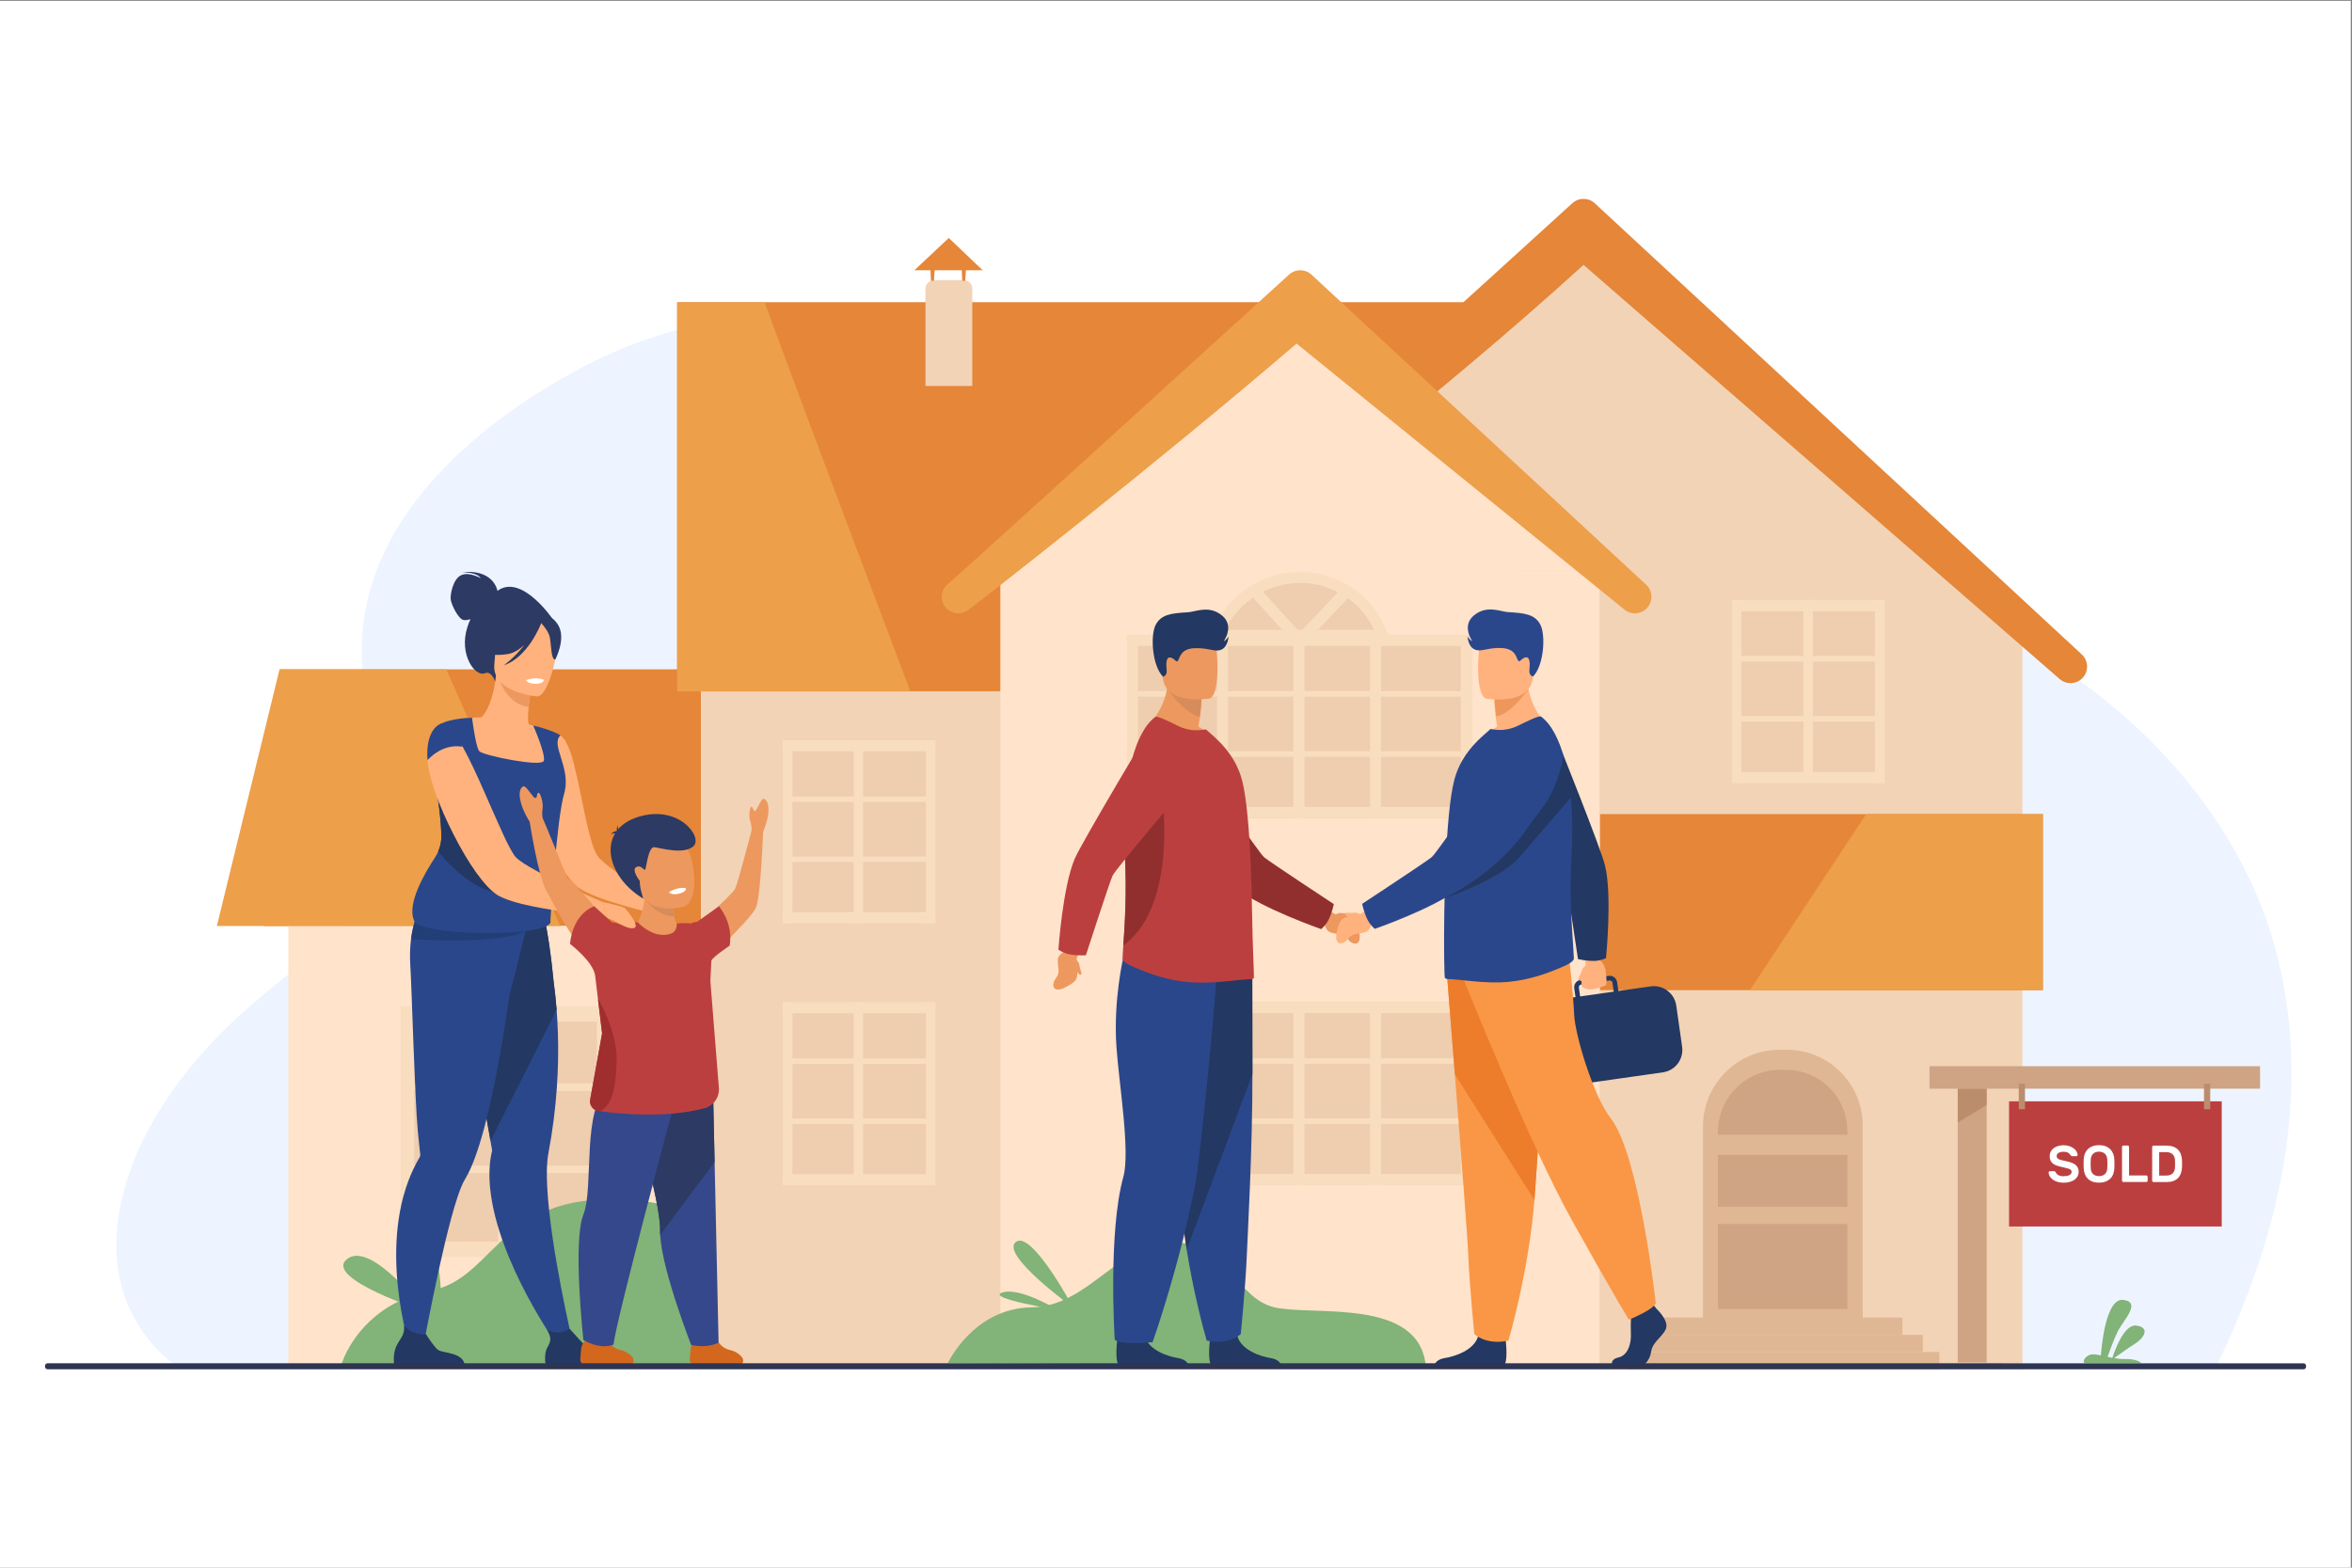 <?xml version="1.0" encoding="UTF-8" standalone="no"?>
<svg
   xmlns:dc="http://purl.org/dc/elements/1.1/"
   xmlns:cc="http://creativecommons.org/ns#"
   xmlns:rdf="http://www.w3.org/1999/02/22-rdf-syntax-ns#"
   xmlns:svg="http://www.w3.org/2000/svg"
   xmlns="http://www.w3.org/2000/svg"
   viewBox="0 0 4000 2666.667"
   height="2666.667"
   width="4000"
   xml:space="preserve"
   id="svg2"
   version="1.1"><rect x="0" y="0" width="4000" height="2666.667" fill="#808080" stroke="none"/><defs
     id="defs6" /><g
     transform="matrix(1.333,0,0,-1.333,0,2666.667)"
     id="g10"><g
       transform="scale(0.1)"
       id="g12"><g
         transform="scale(1.84)"
         id="g14"><path
           id="path16"
           style="fill:#ffffff;fill-opacity:1;fill-rule:nonzero;stroke:none"
           d="M 16300,0 H 0 V 10866.7 H 16300 V 0" /></g><g
         transform="scale(1.81)"
         id="g18"><path
           id="path20"
           style="fill:#edf4ff;fill-opacity:1;fill-rule:nonzero;stroke:none"
           d="m 1241.66,1420.7 c 0.74,-0.49 14381.44,1.71 14381.44,1.71 443.1,907.95 676.9,1913.84 427,2897.48 -299.6,1179.73 -1305.8,1972.31 -1974.3,2275.43 -547.9,249.37 -1055.8,281.85 -1505.1,240.52 -347.4,-31.96 -659.7,-108.1 -928.4,-162.38 -189.6,-38.47 -367.5,-67.75 -515.9,-58.08 -246.5,16.11 -439.7,192.57 -613.5,376.37 C 9897.01,7642.52 9191.8,8767.51 6673.56,8902.14 5925.2,8941.88 5059.92,8875.9 4367.98,8587.9 4073.76,8465.53 2965.23,7917.99 2639.99,6991.75 2537.26,6699.41 2512.62,6369.38 2616.19,6003.07 2982.76,4706.85 2424.64,4545.49 1726.29,3927.78 794.213,3103.36 494.086,1990.96 1241.66,1420.7" /></g><path
         id="path22"
         style="fill:#e58638;fill-opacity:1;fill-rule:nonzero;stroke:none"
         d="M 8943.67,11464 V 8188.5 H 3366.73 l 200,3275.5 h 5376.94" /><g
         transform="scale(1.583)"
         id="g24"><path
           id="path26"
           style="fill:#f2d3b6;fill-opacity:1;fill-rule:nonzero;stroke:none"
           d="m 12261,1599.72 h 4039 V 7653.4 H 12261 V 1599.72" /></g><g
         transform="scale(1.018)"
         id="g28"><path
           id="path30"
           style="fill:#f2d3b6;fill-opacity:1;fill-rule:nonzero;stroke:none"
           d="M 16300,2511.04 H 8786.23 V 12508.5 H 16300 V 2511.04" /></g><g
         transform="scale(1.201)"
         id="g32"><path
           id="path34"
           style="fill:#e58638;fill-opacity:1;fill-rule:nonzero;stroke:none"
           d="M 16300,13446 V 9312.28 H 7194.44 V 13446 H 16300" /></g><g
         transform="scale(1.592)"
         id="g36"><path
           id="path38"
           style="fill:#f2d3b6;fill-opacity:1;fill-rule:nonzero;stroke:none"
           d="M 9079.82,7425.61 12689.9,10838.9 16300,7425.61 H 9079.82" /></g><g
         transform="scale(1.635)"
         id="g40"><path
           id="path42"
           style="fill:#e58638;fill-opacity:1;fill-rule:nonzero;stroke:none"
           d="m 16156.8,6903.98 c -31.4,0 -62.8,11.35 -87.7,34.38 L 12356.7,10168.2 C 11174.3,9091.59 9800.82,8054.66 9759.54,8027.17 c -59.21,-39.52 -139.39,-23.63 -178.96,35.9 -38.22,57.25 -24.58,133.84 29.73,174.69 85.07,70.37 1634.29,1478.4 2659.49,2412.04 49.7,45.1 125.7,44.6 174.7,-0.8 l 3800.1,-3521.14 c 52.3,-48.51 55.4,-130.22 7,-182.52 -25.5,-27.49 -60.1,-41.36 -94.8,-41.36" /></g><g
         transform="scale(1.252)"
         id="g44"><path
           id="path46"
           style="fill:#ffe3ca;fill-opacity:1;fill-rule:nonzero;stroke:none"
           d="m 16300,2040.7 h -6106.4 v 8124.9 H 16300 V 2040.7" /></g><g
         transform="scale(1.252)"
         id="g48"><path
           id="path50"
           style="fill:#ffe3ca;fill-opacity:1;fill-rule:nonzero;stroke:none"
           d="m 10193.6,10165.6 3053.2,2886.7 3053.2,-2886.7 -5265.8,-20.1 -840.6,20.1" /></g><g
         transform="scale(1.086)"
         id="g52"><path
           id="path54"
           style="fill:#efcdaf;fill-opacity:1;fill-rule:nonzero;stroke:none"
           d="M 16300,10622.2 V 8808.44 h -2069.2 v 1778.76 c 0,307.2 131,583.4 341.1,775.3 33.6,31.1 70,59.6 107.5,85.5 36.3,27.3 75.2,50.6 115.5,71.3 145.1,76.5 311.1,119.3 487.4,119.3 176.2,0 340.9,-44.1 484.9,-124.4 40.1,-19.5 79,-44.1 115.3,-72.6 33.7,-23.4 66.1,-50.6 97.3,-79.1 197.1,-185.4 320.2,-448.6 320.2,-740.3" /></g><g
         transform="scale(1.088)"
         id="g56"><path
           id="path58"
           style="fill:#f9ddbf;fill-opacity:1;fill-rule:nonzero;stroke:none"
           d="m 14366.6,11000.9 h 1746 c -50.6,107.8 -122.4,207.1 -210.9,290.7 -28.1,25.8 -58,51 -89.5,72.8 -36.2,28.3 -71,50.1 -106.5,67.3 -141,78.7 -293.3,117.8 -455.6,117.8 -159.9,0 -317.6,-38.6 -456.2,-111.6 -41.6,-21.5 -76.2,-42.8 -106.3,-65.7 -38.5,-26.4 -72.2,-53.2 -102.5,-81.2 -90.5,-82.6 -164.8,-181.6 -218.5,-290.1 z m 1933.4,-129.4 h -2125.2 l 32.9,87.5 c 60.6,161.7 160.8,309.4 290,427.4 34.5,31.9 73,62.5 114.3,90.8 33.7,25.5 74.3,50.8 122.1,75.4 156.6,82.5 335.2,126.2 516,126.2 184.8,0 358.2,-44.6 515.4,-132.4 40.5,-19.5 83,-46.3 123.5,-77.9 29.7,-20.5 63.7,-48 100.8,-82.3 127.2,-120.1 223.9,-268.2 280,-428.6 l 30.2,-86.1" /></g><g
         transform="scale(1.152)"
         id="g60"><path
           id="path62"
           style="fill:#efcdaf;fill-opacity:1;fill-rule:nonzero;stroke:none"
           d="M 16300,8305.75 H 12487.2 V 10332.9 H 16300 V 8305.75" /></g><g
         transform="scale(1.021)"
         id="g64"><path
           id="path66"
           style="fill:#f9ddbf;fill-opacity:1;fill-rule:nonzero;stroke:none"
           d="M 16162.2,9366.07 V 11652.1 H 16300 V 9366.07 h -137.8" /></g><g
         transform="scale(1.146)"
         id="g68"><path
           id="path70"
           style="fill:#f9ddbf;fill-opacity:1;fill-rule:nonzero;stroke:none"
           d="M 12596.7,9760.31 H 16300 v -61.43 h -3703.3 v 61.43" /></g><g
         transform="scale(1.146)"
         id="g72"><path
           id="path74"
           style="fill:#f9ddbf;fill-opacity:1;fill-rule:nonzero;stroke:none"
           d="M 12596.7,9090.83 H 16300 v -61.44 h -3703.3 v 61.44" /></g><path
         id="path76"
         style="fill:#f9ddbf;fill-opacity:1;fill-rule:nonzero;stroke:none"
         d="m 15527.6,9564.2 v 2334.3 h 140.7 V 9564.2 h -140.7" /><g
         transform="scale(1.081)"
         id="g78"><path
           id="path80"
           style="fill:#f9ddbf;fill-opacity:1;fill-rule:nonzero;stroke:none"
           d="M 16169.8,8846.99 V 11006.3 H 16300 V 8846.99 h -130.2" /></g><g
         transform="scale(1.152)"
         id="g82"><path
           id="path84"
           style="fill:#f9ddbf;fill-opacity:1;fill-rule:nonzero;stroke:none"
           d="M 16177.8,8305.75 V 10332.9 H 16300 V 8305.75 h -122.2" /></g><path
         id="path86"
         style="fill:#f9ddbf;fill-opacity:1;fill-rule:nonzero;stroke:none"
         d="m 14379.2,9564.2 v 2334.3 H 14520 V 9564.2 h -140.8" /><g
         transform="scale(1.152)"
         id="g88"><path
           id="path90"
           style="fill:#f9ddbf;fill-opacity:1;fill-rule:nonzero;stroke:none"
           d="M 12487.3,8427.81 H 16300 v -122.28 h -3812.7 v 122.28" /></g><g
         transform="scale(1.152)"
         id="g92"><path
           id="path94"
           style="fill:#f9ddbf;fill-opacity:1;fill-rule:nonzero;stroke:none"
           d="M 12487.3,10332.8 H 16300 v -122.3 h -3812.7 v 122.3" /></g><g
         transform="scale(1.058)"
         id="g96"><path
           id="path98"
           style="fill:#f9ddbf;fill-opacity:1;fill-rule:nonzero;stroke:none"
           d="m 16300,11742.3 -626.7,-663.9 -608,670.6 c 37.3,27.9 77.2,51.9 118.5,73.2 l 490.9,-541.6 507,536.2 c 41.2,-19.9 81.1,-45.2 118.3,-74.5" /></g><g
         transform="scale(1.152)"
         id="g100"><path
           id="path102"
           style="fill:#efcdaf;fill-opacity:1;fill-rule:nonzero;stroke:none"
           d="M 16300,4238.85 H 12487.2 V 6266.01 H 16300 V 4238.85" /></g><g
         transform="scale(1.021)"
         id="g104"><path
           id="path106"
           style="fill:#f9ddbf;fill-opacity:1;fill-rule:nonzero;stroke:none"
           d="M 16162.2,4779.99 V 7066.03 H 16300 V 4779.99 h -137.8" /></g><g
         transform="scale(1.146)"
         id="g108"><path
           id="path110"
           style="fill:#f9ddbf;fill-opacity:1;fill-rule:nonzero;stroke:none"
           d="M 12596.7,5672.48 H 16300 v -61.37 h -3703.3 v 61.37" /></g><g
         transform="scale(1.146)"
         id="g112"><path
           id="path114"
           style="fill:#f9ddbf;fill-opacity:1;fill-rule:nonzero;stroke:none"
           d="M 12596.7,5003.06 H 16300 v -61.46 h -3703.3 v 61.46" /></g><path
         id="path116"
         style="fill:#f9ddbf;fill-opacity:1;fill-rule:nonzero;stroke:none"
         d="m 15527.6,4881.1 v 2334.4 h 140.7 V 4881.1 h -140.7" /><g
         transform="scale(1.081)"
         id="g118"><path
           id="path120"
           style="fill:#f9ddbf;fill-opacity:1;fill-rule:nonzero;stroke:none"
           d="M 16169.8,4515.07 V 6674.42 H 16300 V 4515.07 h -130.2" /></g><g
         transform="scale(1.152)"
         id="g122"><path
           id="path124"
           style="fill:#f9ddbf;fill-opacity:1;fill-rule:nonzero;stroke:none"
           d="M 16177.8,4238.85 V 6266.09 H 16300 V 4238.85 h -122.2" /></g><path
         id="path126"
         style="fill:#f9ddbf;fill-opacity:1;fill-rule:nonzero;stroke:none"
         d="M 14379.2,4881.1 V 7215.5 H 14520 V 4881.1 h -140.8" /><g
         transform="scale(1.152)"
         id="g128"><path
           id="path130"
           style="fill:#f9ddbf;fill-opacity:1;fill-rule:nonzero;stroke:none"
           d="M 12487.3,4360.97 H 16300 v -122.19 h -3812.7 v 122.19" /></g><g
         transform="scale(1.152)"
         id="g132"><path
           id="path134"
           style="fill:#f9ddbf;fill-opacity:1;fill-rule:nonzero;stroke:none"
           d="M 12487.3,6265.99 H 16300 v -122.27 h -3812.7 v 122.27" /></g><path
         id="path136"
         style="fill:#efcdaf;fill-opacity:1;fill-rule:nonzero;stroke:none"
         d="M 11934.3,4881.1 H 9988.43 V 7215.4 H 11934.3 V 4881.1" /><path
         id="path138"
         style="fill:#f9ddbf;fill-opacity:1;fill-rule:nonzero;stroke:none"
         d="m 11813.5,4881.1 v 2334.4 h 120.9 V 4881.1 h -120.9" /><path
         id="path140"
         style="fill:#f9ddbf;fill-opacity:1;fill-rule:nonzero;stroke:none"
         d="m 10011.4,6498.5 h 1880.2 v -70.3 h -1880.2 v 70.3" /><path
         id="path142"
         style="fill:#f9ddbf;fill-opacity:1;fill-rule:nonzero;stroke:none"
         d="m 10011.4,5731.6 h 1880.2 v -70.4 h -1880.2 v 70.4" /><path
         id="path144"
         style="fill:#f9ddbf;fill-opacity:1;fill-rule:nonzero;stroke:none"
         d="M 10891.1,4881.1 V 7215.5 H 11012 V 4881.1 h -120.9" /><path
         id="path146"
         style="fill:#f9ddbf;fill-opacity:1;fill-rule:nonzero;stroke:none"
         d="m 9988.43,4881.1 v 2334.4 h 120.87 V 4881.1 h -120.87" /><path
         id="path148"
         style="fill:#f9ddbf;fill-opacity:1;fill-rule:nonzero;stroke:none"
         d="M 9988.54,5021.8 H 11934.4 V 4881.1 H 9988.54 v 140.7" /><path
         id="path150"
         style="fill:#f9ddbf;fill-opacity:1;fill-rule:nonzero;stroke:none"
         d="M 9988.54,7215.5 H 11934.4 V 7074.7 H 9988.54 v 140.8" /><path
         id="path152"
         style="fill:#efcdaf;fill-opacity:1;fill-rule:nonzero;stroke:none"
         d="M 11934.3,8224 H 9988.43 v 2334.3 H 11934.3 V 8224" /><path
         id="path154"
         style="fill:#f9ddbf;fill-opacity:1;fill-rule:nonzero;stroke:none"
         d="m 11813.5,8224 v 2334.3 h 120.9 V 8224 h -120.9" /><path
         id="path156"
         style="fill:#f9ddbf;fill-opacity:1;fill-rule:nonzero;stroke:none"
         d="m 10011.4,9841.4 h 1880.2 V 9771 h -1880.2 v 70.4" /><path
         id="path158"
         style="fill:#f9ddbf;fill-opacity:1;fill-rule:nonzero;stroke:none"
         d="m 10011.4,9074.4 h 1880.2 V 9004 h -1880.2 v 70.4" /><path
         id="path160"
         style="fill:#f9ddbf;fill-opacity:1;fill-rule:nonzero;stroke:none"
         d="m 10891.1,8224 v 2334.3 H 11012 V 8224 h -120.9" /><path
         id="path162"
         style="fill:#f9ddbf;fill-opacity:1;fill-rule:nonzero;stroke:none"
         d="m 9988.43,8224 v 2334.3 h 120.87 V 8224 h -120.87" /><path
         id="path164"
         style="fill:#f9ddbf;fill-opacity:1;fill-rule:nonzero;stroke:none"
         d="M 9988.54,8364.7 H 11934.4 V 8223.9 H 9988.54 v 140.8" /><path
         id="path166"
         style="fill:#f9ddbf;fill-opacity:1;fill-rule:nonzero;stroke:none"
         d="m 9988.54,10558.3 h 1945.86 v -140.7 H 9988.54 v 140.7" /><g
         transform="scale(1.475)"
         id="g168"><path
           id="path170"
           style="fill:#efcdaf;fill-opacity:1;fill-rule:nonzero;stroke:none"
           d="M 16300,6788.15 H 14981.1 V 8370.4 H 16300 V 6788.15" /></g><g
         transform="scale(1.475)"
         id="g172"><path
           id="path174"
           style="fill:#f9ddbf;fill-opacity:1;fill-rule:nonzero;stroke:none"
           d="M 16218,6788.12 V 8370.4 h 82 V 6788.12 h -82" /></g><g
         transform="scale(1.473)"
         id="g176"><path
           id="path178"
           style="fill:#f9ddbf;fill-opacity:1;fill-rule:nonzero;stroke:none"
           d="M 15023.2,7898.47 H 16300 v -47.79 h -1276.8 v 47.79" /></g><g
         transform="scale(1.473)"
         id="g180"><path
           id="path182"
           style="fill:#f9ddbf;fill-opacity:1;fill-rule:nonzero;stroke:none"
           d="M 15023.2,7377.66 H 16300 v -47.79 h -1276.8 v 47.79" /></g><g
         transform="scale(1.419)"
         id="g184"><path
           id="path186"
           style="fill:#f9ddbf;fill-opacity:1;fill-rule:nonzero;stroke:none"
           d="m 16214.8,7058.89 v 1645.38 h 85.2 V 7058.89 h -85.2" /></g><g
         transform="scale(1.363)"
         id="g188"><path
           id="path190"
           style="fill:#f9ddbf;fill-opacity:1;fill-rule:nonzero;stroke:none"
           d="m 16211.3,7345.6 v 1712.21 h 88.7 V 7345.6 h -88.7" /></g><g
         transform="scale(1.475)"
         id="g192"><path
           id="path194"
           style="fill:#f9ddbf;fill-opacity:1;fill-rule:nonzero;stroke:none"
           d="M 14981.1,6883.49 H 16300 v -95.41 h -1318.9 v 95.41" /></g><g
         transform="scale(1.475)"
         id="g196"><path
           id="path198"
           style="fill:#f9ddbf;fill-opacity:1;fill-rule:nonzero;stroke:none"
           d="M 14981.1,8370.4 H 16300 v -95.42 h -1318.9 v 95.42" /></g><g
         transform="scale(1.294)"
         id="g200"><path
           id="path202"
           style="fill:#ed9f4a;fill-opacity:1;fill-rule:nonzero;stroke:none"
           d="m 9448.36,9411.46 c -52.7,0 -104.47,25.49 -135.92,72.76 -48.21,72.33 -30.98,169.1 37.63,220.71 107.64,88.91 2064.73,1867.77 3360.03,3047.37 62.7,57 158.7,56.4 220.7,-1 L 16230,9694.31 c 66.1,-61.29 70,-164.52 8.8,-230.59 -61.4,-66.28 -164.5,-70 -230.6,-8.82 l -3224.5,2616.7 c -1399.5,-1202.5 -3192.93,-2598 -3245.09,-2632.74 -27.74,-18.58 -59.19,-27.4 -90.25,-27.4" /></g><path
         id="path204"
         style="fill:#ffe3ca;fill-opacity:1;fill-rule:nonzero;stroke:none"
         d="M 3678.76,2594.1 H 8943.2 V 8188 H 3678.76 V 2594.1" /><g
         transform="scale(1.599)"
         id="g206"><path
           id="path208"
           style="fill:#e58638;fill-opacity:1;fill-rule:nonzero;stroke:none"
           d="M 16300,6014.02 V 4609.2 H 12766.8 V 6014.02 H 16300" /></g><g
         transform="scale(1.458)"
         id="g210"><path
           id="path212"
           style="fill:#e0b794;fill-opacity:1;fill-rule:nonzero;stroke:none"
           d="m 16300,2163.56 h -1398 v 1698.08 c 0,370.75 300.5,671.27 671.2,671.27 h 63.3 c 366.5,0 663.5,-297.09 663.5,-663.53 V 2163.56" /></g><g
         transform="scale(1.446)"
         id="g214"><path
           id="path216"
           style="fill:#cea484;fill-opacity:1;fill-rule:nonzero;stroke:none"
           d="m 16300,3851.39 v -31.12 h -1142 v 25.31 c 0,302.78 245.4,548.09 548.1,548.09 h 51.6 c 299.9,0 542.3,-242.4 542.3,-542.28" /></g><g
         transform="scale(1.446)"
         id="g218"><path
           id="path220"
           style="fill:#cea484;fill-opacity:1;fill-rule:nonzero;stroke:none"
           d="m 16300,3184.42 h -1142 v 458.94 h 1142 v -458.94" /></g><g
         transform="scale(1.446)"
         id="g222"><path
           id="path224"
           style="fill:#cea484;fill-opacity:1;fill-rule:nonzero;stroke:none"
           d="m 16300,2282.73 h -1142 v 750.17 h 1142 v -750.17" /></g><g
         transform="scale(1.489)"
         id="g226"><path
           id="path228"
           style="fill:#e0b794;fill-opacity:1;fill-rule:nonzero;stroke:none"
           d="m 16300,1995.97 h -2050.2 v 147.69 H 16300 v -147.69" /></g><g
         transform="scale(1.505)"
         id="g230"><path
           id="path232"
           style="fill:#e0b794;fill-opacity:1;fill-rule:nonzero;stroke:none"
           d="m 16300,1828.82 h -2371.9 v 146.13 H 16300 v -146.13" /></g><g
         transform="scale(1.518)"
         id="g234"><path
           id="path236"
           style="fill:#e0b794;fill-opacity:1;fill-rule:nonzero;stroke:none"
           d="m 16300,1668.19 h -2631.1 v 144.95 H 16300 v -144.95" /></g><path
         id="path238"
         style="fill:#efcdaf;fill-opacity:1;fill-rule:nonzero;stroke:none"
         d="M 7779.25,3969.3 H 5119.04 V 7160.6 H 7779.25 V 3969.3" /><path
         id="path240"
         style="fill:#f9ddbf;fill-opacity:1;fill-rule:nonzero;stroke:none"
         d="M 7614.12,3969.3 V 7160.7 H 7779.4 V 3969.3 h -165.28" /><path
         id="path242"
         style="fill:#f9ddbf;fill-opacity:1;fill-rule:nonzero;stroke:none"
         d="m 5150.43,6180.5 h 2570.53 v -96.2 H 5150.43 v 96.2" /><path
         id="path244"
         style="fill:#f9ddbf;fill-opacity:1;fill-rule:nonzero;stroke:none"
         d="m 5150.43,5132 h 2570.53 v -96.2 H 5150.43 v 96.2" /><path
         id="path246"
         style="fill:#f9ddbf;fill-opacity:1;fill-rule:nonzero;stroke:none"
         d="m 6353.06,3969.3 v 3191.4 h 165.28 V 3969.3 h -165.28" /><path
         id="path248"
         style="fill:#f9ddbf;fill-opacity:1;fill-rule:nonzero;stroke:none"
         d="m 5119.04,3969.3 v 3191.4 h 165.29 V 3969.3 h -165.29" /><path
         id="path250"
         style="fill:#f9ddbf;fill-opacity:1;fill-rule:nonzero;stroke:none"
         d="M 5119.2,4161.7 H 7779.4 V 3969.2 H 5119.2 v 192.5" /><path
         id="path252"
         style="fill:#f9ddbf;fill-opacity:1;fill-rule:nonzero;stroke:none"
         d="M 5119.2,7160.7 H 7779.4 V 6968.2 H 5119.2 v 192.5" /><path
         id="path254"
         style="fill:#ed9f4a;fill-opacity:1;fill-rule:nonzero;stroke:none"
         d="M 7148.97,8188.5 H 2766.73 l 800,3275.5 H 5693.51 L 7148.97,8188.5" /><path
         id="path256"
         style="fill:#ed9f4a;fill-opacity:1;fill-rule:nonzero;stroke:none"
         d="M 11615.3,11181.1 H 8638.22 v 4963.2 h 1119.05 c 319.53,-884 1299.23,-3483.8 1858.03,-4963.2" /><g
         transform="scale(1.599)"
         id="g258"><path
           id="path260"
           style="fill:#ed9f4a;fill-opacity:1;fill-rule:nonzero;stroke:none"
           d="M 16300,6014.02 V 4609.2 h -2337.9 l 927.8,1404.82 H 16300" /></g><g
         transform="scale(1.008)"
         id="g262"><path
           id="path264"
           style="fill:#f2d3b6;fill-opacity:1;fill-rule:nonzero;stroke:none"
           d="m 12306.3,14960 h -592.8 v 1230 c 0,60.7 49.3,110 110,110 h 374.9 c 59.6,0 107.9,-48.3 107.9,-108 v -1232" /></g><g
         transform="scale(1.041)"
         id="g266"><path
           id="path268"
           style="fill:#e58638;fill-opacity:1;fill-rule:nonzero;stroke:none"
           d="m 11206.6,15904.2 h 836.8 l -415.2,395.8 -421.6,-395.8" /></g><g
         transform="scale(1.016)"
         id="g270"><path
           id="path272"
           style="fill:#e58638;fill-opacity:1;fill-rule:nonzero;stroke:none"
           d="m 11728.2,16163.1 h -38.1 l -5.8,136.9 h 52.2 l -8.3,-136.9" /></g><g
         transform="scale(1.016)"
         id="g274"><path
           id="path276"
           style="fill:#e58638;fill-opacity:1;fill-rule:nonzero;stroke:none"
           d="m 12121.1,16163.1 h -38.2 l -5.8,136.9 h 52.3 l -8.3,-136.9" /></g><g
         transform="scale(1.683)"
         id="g278"><path
           id="path280"
           style="fill:#82b378;fill-opacity:1;fill-rule:nonzero;stroke:none"
           d="M 16235.9,1550.27 H 15803 c -23.2,19.67 16,64.35 57,67.33 17.9,1.37 40.4,-2.38 66.1,-7.79 6,79.1 40,434.84 168.2,420.52 144.2,-15.98 0,-156.65 -40.8,-239.91 -30.1,-61.69 -62,-150.12 -76.5,-191.84 11.7,-2.55 23.8,-5.05 36.2,-7.31 19.1,58.66 90.2,256.02 180.6,244.55 106.2,-13.49 63.5,-92.65 -11.8,-139.6 -55.2,-34.53 -122.9,-83.61 -155.1,-107.33 27.2,-4.45 55.7,-7.49 84.7,-6.83 74.1,1.78 110.3,-20.09 124.3,-31.79" /></g><path
         id="path282"
         style="fill:#82b378;fill-opacity:1;fill-rule:nonzero;stroke:none"
         d="M 8943.99,4533.6 V 2591.4 l -4588.94,-1.3 c 0,0 146.76,520.7 724.84,805.2 54.88,28.1 114.85,53.6 178.65,75.3 76.58,26.8 158.24,48.5 246.29,66.4 1.28,0 2.56,0 3.84,1.2 39.56,7.7 77.84,17.9 114.85,30.7 816.71,274.4 853.72,1544.1 3197.96,995.3 42.11,-10.1 82.95,-20.4 122.51,-30.6" /><path
         id="path284"
         style="fill:#82b378;fill-opacity:1;fill-rule:nonzero;stroke:none"
         d="m 5423.01,3270.5 c 0,0 -687.84,913.7 -995.83,667.3 -307.98,-246.4 995.83,-667.3 995.83,-667.3" /><path
         id="path286"
         style="fill:#82b378;fill-opacity:1;fill-rule:nonzero;stroke:none"
         d="m 5628.33,3362.9 c 0,41.1 10.27,882.9 -277.18,821.3 -287.46,-61.6 277.18,-821.3 277.18,-821.3" /><path
         id="path288"
         style="fill:#2c3a64;fill-opacity:1;fill-rule:nonzero;stroke:none"
         d="m 6346.69,12465.1 c -4.38,24 -60.79,281.3 -458.76,237.4 0,0 198.11,5.1 244.17,-75.7 0,0 -147.94,86.6 -250.98,36.9 -103.05,-49.7 -139.01,-248.1 -130.61,-310.4 8.4,-62.3 97.5,-254.2 168.5,-261.3 26.9,-2.7 56.54,3.4 83.03,11.9 -14.12,-31.1 -27.43,-65.1 -39.42,-102.6 -110.94,-347.4 98.04,-640.7 226.72,-586.3 82.54,34.9 128.07,-107.9 128.07,-107.9 l 735.57,795.7 c 0,0 -398.09,589.1 -706.29,362.3" /><path
         id="path290"
         style="fill:#2b478b;fill-opacity:1;fill-rule:nonzero;stroke:none"
         d="m 7304.98,2880.8 -178.91,-66.6 c 0,0 -777.06,1077.7 -872.73,2025.9 -17.09,169.3 -11.39,333.3 25.56,484.8 0,0 -7.6,43.4 -20.89,120.1 -6.13,35.7 -13.73,78.8 -22.34,128.2 -25.27,144.7 -60.04,342.8 -99.77,568.3 -91.42,519 -209.88,1182.4 -301.9,1670.1 l 48.2,15.5 521.58,168.2 107.8,342.4 388.37,102.2 c 0,0 86.76,-169.7 164.32,-971.4 14.31,-105.2 27.31,-221.2 37.1,-346.9 30.24,-383.9 32.42,-860 -36.95,-1404.4 -17.82,-139.3 -40.31,-283.2 -68.21,-431 -20.45,-108.4 -23.52,-256.1 -14.91,-425.6 39.15,-775.2 323.68,-1979.8 323.68,-1979.8" /><path
         id="path292"
         style="fill:#233862;fill-opacity:1;fill-rule:nonzero;stroke:none"
         d="M 7101.37,7121.6 6258.01,5445 c -6.13,35.7 -13.73,78.8 -22.34,128.2 -25.27,144.7 -60.04,342.8 -99.77,568.3 -91.42,519 -209.88,1182.4 -301.9,1670.1 l 48.2,15.5 521.58,168.2 107.8,342.4 388.37,102.2 c 0,0 86.76,-169.7 164.32,-971.4 14.31,-105.2 27.31,-221.2 37.1,-346.9" /><path
         id="path294"
         style="fill:#2b478b;fill-opacity:1;fill-rule:nonzero;stroke:none"
         d="m 6730.38,8224.7 c 0,0 -0.32,-1.3 -0.92,-3.9 -2.7,-11.1 -10.91,-45 -22.74,-93.6 -56.05,-230.7 -193.02,-790.8 -201.31,-790.4 -75.17,-525.2 -188.28,-1205.8 -328.71,-1728.9 -74.32,-276.7 -156.17,-509.3 -244.4,-651.7 -30.24,-48.9 -63.26,-130.7 -97.67,-234.7 C 5631.7,4108 5382.01,2719.3 5382.01,2719.3 l -113.87,-45.9 c 0,0 -438.81,1247.9 -58.58,2261.1 38.77,103.2 85.99,203.9 143.04,300.7 6.53,11.2 10.98,23.5 9.45,36.3 0,0.1 0,0.2 -0.08,0.4 -4.99,42.2 -17.28,147.9 -31.25,296.4 -38.78,409.8 -75.86,1794.6 -96.14,2120.4 -7.67,123.3 -3.14,233.4 9.45,330.9 24.34,190.2 79.16,332.5 132.67,432.1 67.58,125.6 133.15,183.2 133.15,183.2 0,0 873.93,-329.6 1201.02,-242.7 l 19.51,-167.5" /><path
         id="path296"
         style="fill:#223e77;fill-opacity:1;fill-rule:nonzero;stroke:none"
         d="m 6729.38,8142 c -6.99,-5.1 -14.51,-10 -22.66,-14.8 -301.36,-176.1 -1358.65,-114.2 -1462.69,-107.6 24.34,190.2 79.16,332.5 132.67,432.1 452.25,-40.1 1201.8,-121.5 1352.76,-230.9 34.31,-24.9 37.77,-51.3 -0.08,-78.8" /><path
         id="path298"
         style="fill:#ffb27d;fill-opacity:1;fill-rule:nonzero;stroke:none"
         d="m 8416.12,8499.2 -53.06,-156.9 c 0,0 -10.65,1.9 -29.07,6.6 -57.9,14.6 -199.03,48.3 -357.13,94.7 -238.18,67.6 -518.3,162.2 -620.16,253.4 -155.34,138.1 -382.96,516.2 -510.66,876.2 -3.9,9 -6.46,17.7 -9.01,26.4 -66.05,190.8 -103.02,374.9 -83.62,513.1 11.14,84.7 33.43,154.9 62.04,214.4 37.54,78.6 86.62,137.1 134.14,179.4 6.78,7.1 13.54,14.1 22.74,19.3 77.64,64.5 132.24,108.2 132.24,108.2 34.38,7.6 79.93,-37.7 108.94,-82.8 0,0 47.13,-89.7 67.2,-153.9 1.09,-1.5 2.19,-3.1 1.95,-4.4 4.49,-13.2 8.77,-27.7 14.12,-43.8 2.18,-3.2 2.8,-7.4 3.64,-10.3 9.14,-33.3 18.02,-67.9 26.68,-103.9 99.53,-386.6 176.58,-959.1 292.76,-1146.4 50.13,-80.6 312.1,-268.2 521.69,-410.5 150.93,-101.5 274.57,-178.8 274.57,-178.8" /><path
         id="path300"
         style="fill:#ffb27d;fill-opacity:1;fill-rule:nonzero;stroke:none"
         d="m 7014.32,10256.7 c -94.77,-61.9 -212.84,-111.8 -360.12,-141.4 -552.07,-111.3 -749.21,358.2 -819.18,678.7 76,40.7 146.65,48.1 187.45,51.8 39.76,3.6 81.55,5.5 116.13,6.3 62.91,45.4 160.14,235.9 188.88,535.1 l 25.6,-7.6 428.96,-130.5 c 0,0 -23.69,-136.9 -37.04,-266.5 -10.38,-101.4 -14.29,-198.5 4.29,-222.8 33.53,-8.3 53.63,-13.7 53.63,-13.7 0,0 0.02,-0.1 0.21,-0.4 5.54,-9.6 125.14,-219.4 211.19,-489" /><path
         id="path302"
         style="fill:#2b478b;fill-opacity:1;fill-rule:nonzero;stroke:none"
         d="m 7206.51,9911.8 c -2.58,-11.8 -5.63,-23.3 -9.06,-35.1 -96.89,-324 -175.3,-1619.3 -175.3,-1619.3 69.96,-220.7 -1705.43,-202.2 -1739.78,3 -92.82,209.4 134.38,600.4 265.69,799.1 16.44,24.9 30.64,51.2 42.34,78.4 29.62,68.4 43.92,142.8 40.98,217.9 -11.55,296.3 -62.96,568 -84.5,734.7 0,0 0,0 0.01,0 27.34,27.2 53.94,52.4 78.65,76.4 37.74,36.9 70.85,71.1 94.08,104.3 25.6,36.1 39.82,71.4 36.65,108.4 -2.44,28 -7.44,56.4 -14.46,84.4 -3.25,13.3 -6.94,26.5 -10.92,39.6 -42.17,138.1 -119.73,257.6 -119.73,257.6 140.54,82.1 411.31,84.6 411.31,84.6 0,0 1.84,-14.7 5.19,-38.9 13.21,-97.1 50.24,-346 88.15,-388.7 47.4,-53 796.03,-206.9 822.06,-121.8 25.63,83.7 -128.97,436 -134.74,449.3 -0.19,0.3 -0.21,0.4 -0.21,0.4 251.79,-58.9 348.32,-125 348.32,-125 -130.02,-114 123.55,-398.8 55.27,-709.3" /><path
         id="path304"
         style="fill:#ed985f;fill-opacity:1;fill-rule:nonzero;stroke:none"
         d="m 6782.06,11249 c 0,0 -23.75,-136.8 -37.04,-266.5 -244.21,31.4 -351.3,267.8 -391.95,396.9 l 428.99,-130.4" /><path
         id="path306"
         style="fill:#ffb27d;fill-opacity:1;fill-rule:nonzero;stroke:none"
         d="m 6851.55,11117.9 c 0,0 -580.41,48.5 -544.67,409.5 35.74,360.9 -15.11,610.3 356.98,594.6 372.08,-15.6 430.34,-160.5 447.72,-283.9 17.37,-123.4 -108.14,-723.5 -260.03,-720.2" /><path
         id="path308"
         style="fill:#2c3a64;fill-opacity:1;fill-rule:nonzero;stroke:none"
         d="m 7114.44,12040.5 c -78.7,117.6 -148.77,100.5 -189.96,71.7 -299.29,205.8 -657.81,10.5 -657.81,10.5 -64.7,-255.1 -137.64,-426.5 -137.64,-426.5 0,0 99.08,-75.8 348.83,-37.5 76.29,11.6 147.98,57.8 210.85,116.3 -115.07,-155.3 -261.11,-260.9 -261.11,-260.9 304.3,105.3 461.58,498.2 477.5,539.8 32.19,-35.3 95.01,-111.3 109.49,-181.1 19.69,-94.8 13.74,-285.3 69.53,-284.4 0,0 148.35,275.9 30.32,452.1" /><path
         id="path310"
         style="fill:#233862;fill-opacity:1;fill-rule:nonzero;stroke:none"
         d="m 6493.37,8612.1 c -342.95,-46.1 -684.52,267.4 -902.97,525.8 29.62,68.4 43.92,142.8 40.98,217.9 -11.55,296.3 -62.96,568 -84.5,734.7 0,0 0,0 0.01,0 27.34,27.2 53.94,52.4 78.65,76.4 37.74,36.9 70.85,71.1 94.08,104.3 349.21,-433.3 1238.74,-1596.7 773.75,-1659.1" /><path
         id="path312"
         style="fill:#ffb27d;fill-opacity:1;fill-rule:nonzero;stroke:none"
         d="m 7689.92,8494.6 60.67,-205.9 c 0,0 -153.11,34.8 -249.09,44.2 -28.8,2.9 -45.3,5.5 -45.3,5.5 -76.86,8.3 -169,20.6 -269.28,33.7 l -1.38,-0.1 c -172.15,25.8 -365.17,58 -529.03,98.1 -115.32,29.4 -216.07,62.8 -285.78,98.9 -7.14,3.4 -12.82,7 -20.04,11.9 -167.77,100.9 -384.53,421.8 -561.58,770.6 -24.57,48.2 -47.84,96.5 -70.87,143.4 -83.16,174.9 -152.57,348.3 -198.25,499.2 -28.27,89.9 -48.99,172.4 -57.67,241 -3.46,24.1 -6.76,47 -7.3,68.7 -0.99,12.4 -1.76,24.6 -2.3,36.5 67.8,59.3 224.21,170.2 437.51,158.7 4.44,-7.6 8.83,-15.3 13.28,-23.2 91.98,-167.3 192.41,-385.5 287.39,-602.9 52.52,-119 103.58,-238.3 153.87,-348.1 28.96,-66.8 57.52,-129.5 84.24,-187 51.67,-109.7 97.35,-198.1 136.13,-253.2 24.88,-35.9 91.45,-83.1 178.91,-135.3 151.94,-91.5 371.92,-198.8 562.88,-285.4 79.32,-36.7 154.18,-69.6 216.38,-96.8 100.35,-44.3 166.61,-72.5 166.61,-72.5" /><path
         id="path314"
         style="fill:#2b478b;fill-opacity:1;fill-rule:nonzero;stroke:none"
         d="m 5903.06,10475.2 c -265.89,49.1 -448.58,-171 -448.58,-171 -30.65,390.8 159.11,461.1 159.11,461.1 75.4,39.2 177.78,-88.4 289.47,-290.1" /><path
         id="path316"
         style="fill:#233862;fill-opacity:1;fill-rule:nonzero;stroke:none"
         d="m 5930.15,2580.4 h -901.06 c 0,0 -21.59,137.3 25.47,241.5 45.09,100 115.73,145.4 98.82,266.4 57.25,-58.9 150.57,-125 280.84,-107.4 15.96,-25.9 103.03,-164.4 156.34,-202.7 58.89,-42.3 321.46,-27.2 339.59,-197.8" /><path
         id="path318"
         style="fill:#233862;fill-opacity:1;fill-rule:nonzero;stroke:none"
         d="m 7864.86,2580.4 h -901.07 c 0,0 -33.69,143.7 25.47,241.5 52.37,86.6 32.3,135.9 -6.48,207.4 40.82,-16.7 93.62,-31.9 151.76,-28.5 44.9,2.5 92.37,22.9 134,47.1 38.78,-44.2 204.84,-232.4 256.73,-269.7 58.89,-42.3 321.45,-27.2 339.59,-197.8" /><path
         id="path320"
         style="fill:#ffffff;fill-opacity:1;fill-rule:nonzero;stroke:none"
         d="m 6713.12,11326.7 c 0,0 8.12,-47.8 125.72,-47.9 0,0 98.74,-0.1 98.99,51.8 0,0 -93.06,42.8 -224.71,-3.9" /><path
         id="path322"
         style="fill:#ed985f;fill-opacity:1;fill-rule:nonzero;stroke:none"
         d="m 9747.29,9810.6 c -38.09,14.7 -84.97,-146.5 -114.28,-152.3 -29.29,-5.9 -17.58,43.9 -43.78,51.7 -26.2,7.8 -38.26,-130.9 -17.75,-184.3 20.52,-53.4 17.62,-116.8 17.62,-116.8 0,0 -174.33,-673.4 -211.85,-748.7 -37.52,-75.3 -652.02,-623.5 -652.02,-623.5 l 135.15,-436.6 c 0,0 723.83,668.8 785.52,826.1 61.7,157.3 89.63,964.8 89.63,964.8 0,0 54.12,116.4 65.85,233.6 11.72,117.2 -15.99,171.4 -54.09,186" /><path
         id="path324"
         style="fill:#ed985f;fill-opacity:1;fill-rule:nonzero;stroke:none"
         d="m 7868.4,8085.2 c 0,0 -425.97,551.5 -633.28,722.7 0,0 -283.55,699.2 -306.6,745.2 -1.07,2.2 -2.52,4 -4.12,5.6 -3.08,16.1 -12.72,74.6 -2.1,128.5 12.45,63.1 -27.62,214.5 -55.16,200.8 -27.53,-13.7 -4.95,-66.7 -38.55,-65.8 -33.6,0.9 -116.59,170.4 -155.99,146.9 -39.39,-23.6 -59.68,-89 -24.12,-216.7 29.61,-106.2 91.62,-206.1 111.58,-236.6 -1.15,-0.7 -1.79,-1 -1.79,-1 0,0 104.15,-679.7 213.98,-881.2 109.84,-201.5 450.43,-877.7 690.82,-902.8 240.4,-25 205.33,354.4 205.33,354.4" /><path
         id="path326"
         style="fill:#d3671e;fill-opacity:1;fill-rule:nonzero;stroke:none"
         d="m 9154.76,2895.8 c 0,0 48.13,-93.9 154.74,-117.1 67.17,-14.7 124.67,-49.6 160.45,-98.6 30.23,-41.4 0.98,-99.7 -50.3,-99.7 h -541.17 c -46.08,0 -82.05,39.8 -77.44,85.6 4.03,40.1 8.25,86.8 10.08,122.6 4,78.2 82.28,141.1 82.28,141.1 l 261.36,-33.9" /><path
         id="path328"
         style="fill:#35488b;fill-opacity:1;fill-rule:nonzero;stroke:none"
         d="m 9167.8,2872.2 c 0,0 -129.84,-76.7 -349.51,-30.4 0,0 -373.47,955 -395.59,1404.4 -1,18 -1.3,35.2 -1,51.6 7.53,422.7 -382.75,1523.4 -277.49,1748.9 105.28,225.5 955.86,-101.4 955.86,-101.4 l 16.9,-767 50.83,-2306.1" /><path
         id="path330"
         style="fill:#2c3a64;fill-opacity:1;fill-rule:nonzero;stroke:none"
         d="M 9116.97,5178.3 8422.7,4246.2 c -1,18 -1.3,35.2 -1,51.6 7.53,422.7 -382.75,1523.4 -277.49,1748.9 105.28,225.5 955.86,-101.4 955.86,-101.4 l 16.9,-767" /><path
         id="path332"
         style="fill:#d3671e;fill-opacity:1;fill-rule:nonzero;stroke:none"
         d="m 7757.55,2895.8 c 0,0 48.12,-93.9 154.74,-117.1 67.16,-14.7 124.67,-49.6 160.45,-98.6 30.23,-41.4 0.99,-99.7 -50.29,-99.7 h -541.18 c -46.08,0 -82.05,39.8 -77.44,85.6 4.04,40.1 8.25,86.8 10.08,122.6 4.01,78.2 82.29,141.1 82.29,141.1 l 261.35,-33.9" /><path
         id="path334"
         style="fill:#35488b;fill-opacity:1;fill-rule:nonzero;stroke:none"
         d="m 8602.56,5927.1 c 0,0 -751.72,-2805.3 -774.76,-3079.8 0,0 -146.62,-75.2 -384.65,57.6 0,0 -138.2,1257.4 0,1601 138.21,343.6 -27.44,1382.2 324.12,1616.4 351.56,234.3 835.29,-195.2 835.29,-195.2" /><path
         id="path336"
         style="fill:#ed985f;fill-opacity:1;fill-rule:nonzero;stroke:none"
         d="m 8692.31,8150.3 -461.55,-235.9 -92.49,320.2 c 0,0 58.81,110.8 85.4,292.3 11.12,76.4 16.64,165.2 9.55,263.6 l 376.06,-192.6 c 0,0 -8.96,-34.7 -14.98,-86 -6.39,-55.5 -9.26,-130.2 6.51,-201.3 13.59,-60.9 40.87,-119.1 91.5,-160.3" /><path
         id="path338"
         style="fill:#bc3f3f;fill-opacity:1;fill-rule:nonzero;stroke:none"
         d="m 9075.86,7743.7 c 2.56,38.3 233.67,194.5 233.67,194.5 48.62,291.8 -137.06,501.9 -137.06,501.9 l -278.32,-198 c -53.75,-3.2 -76.78,-22.8 -76.78,-22.8 -46.08,12.4 -183.48,1.5 -183.48,1.5 2.03,-66.3 -15.59,-128.4 -132.05,-143.6 -154.92,-20.2 -293.44,85.5 -363.57,157.4 0,0 -93.84,8.1 -211.58,-30.3 0,0 -57,29.2 -117.74,31 l -227.82,204.8 c 0,0 -266.9,-77.1 -309.01,-479.3 0,0 299.66,-228.1 321.29,-408.2 v 0 l 8.21,-68.3 29.03,-241.9 51.11,-424.3 -152.17,-845 c -1.3,-7.4 -2.03,-14.8 -2.03,-22.1 0,-56.5 38.63,-107.3 95.4,-120.9 0,0 13.07,-2.2 37.17,-5.5 161.32,-22.7 816.16,-100.8 1329.58,38.6 115.43,31.3 191.53,141.5 181.94,260.9 l -108.64,1363.2 v 0 c 0,0 10.3,218 12.85,256.4" /><path
         id="path340"
         style="fill:#a02e2e;fill-opacity:1;fill-rule:nonzero;stroke:none"
         d="m 7867.92,6462.6 c -10.17,-294.8 -39.07,-544.7 -207.79,-638 -24.1,3.3 -37.17,5.5 -37.17,5.5 -56.77,13.6 -95.4,64.4 -95.4,120.9 0,7.3 0.73,14.7 2.03,22.1 l 152.17,845 -51.11,424.3 c 2.47,7.4 3.78,11.3 3.78,11.3 0,0 246.4,-413.6 233.49,-791.1" /><path
         id="path342"
         style="fill:#d68c5b;fill-opacity:1;fill-rule:nonzero;stroke:none"
         d="m 8600.81,8310.6 c -213.84,5.7 -377.14,216.3 -377.14,216.3 l 370.63,-15 c -6.39,-55.5 -9.26,-130.2 6.51,-201.3" /><path
         id="path344"
         style="fill:#ed985f;fill-opacity:1;fill-rule:nonzero;stroke:none"
         d="m 8704.54,8429.8 c 0,0 -426.57,-112.6 -573.7,226.5 -158.79,366.1 15.41,632.8 160.27,650.8 288.85,35.9 456.63,-74.3 507.39,-190.7 50.76,-116.4 141.39,-626.6 -93.96,-686.6" /><path
         id="path346"
         style="fill:#ffffff;fill-opacity:1;fill-rule:nonzero;stroke:none"
         d="m 8535.44,8620.7 c 0,0 17.85,-44 130.37,-19.3 0,0 94.48,20.7 83.76,70.5 0,0 -98.04,21.3 -214.13,-51.2" /><path
         id="path348"
         style="fill:#2c3a64;fill-opacity:1;fill-rule:nonzero;stroke:none"
         d="m 8207,8537.7 c 0,0 -50.05,146.8 -44.06,225.2 0,0 -111.31,141.9 -46.45,177 64.86,35.1 99.85,-48.8 114.72,-32.4 14.86,16.5 38.05,295.4 116.82,286.6 78.77,-8.8 370.16,-99.1 497.91,11.1 127.75,110.1 -182.18,540.6 -707.39,374.3 -525.21,-166.2 -417.97,-750.2 68.45,-1041.8" /><path
         id="path350"
         style="fill:#2c3a64;fill-opacity:1;fill-rule:nonzero;stroke:none"
         d="m 7879.45,9350.5 c 0,0 -23.8,71 1.75,121.6 0,0 1.26,-69.8 28.67,-100.8 27.42,-31.1 -30.42,-20.8 -30.42,-20.8" /><path
         id="path352"
         style="fill:#2c3a64;fill-opacity:1;fill-rule:nonzero;stroke:none"
         d="m 7890.39,9400.1 c 0,0 -64.97,7.4 -95.65,-42.6 0,0 45.76,31 92.03,-1.9 l 3.62,44.5" /><path
         id="path354"
         style="fill:#ffb27d;fill-opacity:1;fill-rule:nonzero;stroke:none"
         d="m 7689.92,8494.6 c 0,0 264.48,-54.4 287.81,-82.8 23.34,-28.3 190,-225 113.34,-248.3 -76.67,-23.3 -207,66.7 -248.51,86.7 -41.49,20 -91.97,38.5 -91.97,38.5 l -60.67,205.9" /><g
         transform="scale(1.739)"
         id="g356"><path
           id="path358"
           style="fill:#bc3f3f;fill-opacity:1;fill-rule:nonzero;stroke:none"
           d="m 16300,2503.69 h -1560.4 v 918.65 H 16300 v -918.65" /></g><g
         transform="scale(1.769)"
         id="g360"><path
           id="path362"
           style="fill:#cea484;fill-opacity:1;fill-rule:nonzero;stroke:none"
           d="m 16300,3455.22 h -2383.9 v 162.34 H 16300 v -162.34" /></g><g
         transform="scale(1.555)"
         id="g364"><path
           id="path366"
           style="fill:#cea484;fill-opacity:1;fill-rule:nonzero;stroke:none"
           d="m 16300,1683.76 h -237.3 v 2247 h 237.3 v -2247" /></g><g
         transform="scale(1.555)"
         id="g368"><path
           id="path370"
           style="fill:#bc8d6d;fill-opacity:1;fill-rule:nonzero;stroke:none"
           d="m 16300,3796.11 -237.3,-142.37 v 277.02 h 237.3 v -134.65" /></g><g
         transform="scale(1.585)"
         id="g372"><path
           id="path374"
           style="fill:#bc8d6d;fill-opacity:1;fill-rule:nonzero;stroke:none"
           d="m 16300,3691.24 h -50.3 v 205.08 h 50.3 v -205.08" /></g><g
         transform="scale(1.73)"
         id="g376"><path
           id="path378"
           style="fill:#bc8d6d;fill-opacity:1;fill-rule:nonzero;stroke:none"
           d="m 16300,3381.67 h -46.1 v 187.88 h 46.1 v -187.88" /></g><g
         transform="scale(1.627)"
         id="g380"><path
           id="path382"
           style="fill:#ffffff;fill-opacity:1;fill-rule:nonzero;stroke:none"
           d="m 16180,3313.31 c 18.2,0 34.3,-2.46 48.2,-7.31 13.9,-4.92 25.4,-11.06 34.7,-18.37 9.2,-7.38 16.2,-15.49 21,-24.27 4.7,-8.85 7.4,-17.27 8,-25.14 0.2,-3.25 -0.8,-5.89 -3.1,-7.98 -2.3,-2.03 -5,-3.01 -8,-3.01 h -28.5 c -4.7,0 -8.2,0.86 -10.4,2.64 -2.4,1.78 -4.5,4.11 -6.4,7.12 -4.1,6.83 -10.2,12.73 -18.5,17.76 -8.3,5.04 -20.7,7.56 -37,7.56 -7.1,0 -13.8,-0.74 -20.2,-2.27 -6.4,-1.48 -11.9,-3.63 -16.7,-6.52 -4.8,-2.82 -8.5,-6.32 -11.2,-10.38 -2.8,-4.12 -4.1,-8.73 -4.1,-13.89 0,-6.26 1.3,-11.36 3.8,-15.3 2.6,-3.93 7,-7.37 13.1,-10.2 6.1,-2.88 14.2,-5.53 24.3,-7.98 10.1,-2.46 22.6,-5.29 37.5,-8.55 16.4,-3.56 30.5,-7.74 42.3,-12.47 11.8,-4.73 21.5,-10.44 29,-17.14 7.5,-6.7 13,-14.38 16.7,-23.04 3.7,-8.73 5.5,-18.68 5.5,-29.8 0,-12.23 -2.7,-23.6 -8.1,-34.1 -5.5,-10.45 -13.2,-19.48 -23.3,-26.92 -10.1,-7.49 -22.4,-13.39 -37.2,-17.75 -14.7,-4.37 -31.1,-6.52 -49.3,-6.52 -15.3,0 -29.8,1.79 -43.7,5.47 -13.9,3.69 -26.2,8.97 -36.9,15.92 -10.8,6.94 -19.4,15.3 -26,25.13 -6.5,9.77 -10.2,20.64 -11,32.62 -0.3,3.26 0.8,5.96 3.1,7.99 2.3,2.03 4.9,3.07 7.9,3.07 h 28.6 c 4.6,0 8.2,-0.86 10.6,-2.45 2.4,-1.66 4.5,-4.12 6.1,-7.38 1.9,-3.5 4.3,-7.06 7,-10.63 2.7,-3.5 6.4,-6.63 11,-9.34 4.6,-2.76 10.4,-4.98 17.4,-6.76 6.9,-1.78 15.5,-2.64 25.9,-2.64 8.2,0 16,0.62 23.6,1.84 7.7,1.23 14.3,3.26 20,6.09 5.7,2.89 10.4,6.39 13.9,10.63 3.6,4.24 5.3,9.46 5.3,15.73 0,5.96 -1.9,10.87 -5.7,14.68 -3.8,3.81 -9.6,7.07 -17.4,9.77 -7.7,2.77 -17.3,5.35 -28.7,7.81 -11.4,2.39 -24.7,5.53 -39.6,9.33 -13.6,3.32 -25.5,7.2 -35.7,11.68 -10.2,4.48 -18.7,9.95 -25.4,16.53 -6.6,6.51 -11.6,14.19 -14.8,23.04 -3.3,8.85 -4.9,19.42 -4.9,31.64 0,12.23 2.7,23.54 8.1,33.86 5.5,10.32 12.9,19.17 22.5,26.54 9.5,7.37 20.8,13.15 34.1,17.33 13.2,4.24 27.4,6.33 42.6,6.33" /></g><g
         transform="scale(1.655)"
         id="g384"><path
           id="path386"
           style="fill:#ffffff;fill-opacity:1;fill-rule:nonzero;stroke:none"
           d="m 16245,3147.09 c -1.1,19.27 -7.3,34.19 -18.7,44.76 -11.4,10.52 -26.4,15.83 -45.1,15.83 -18.8,0 -33.8,-5.31 -45.2,-15.83 -11.3,-10.57 -17.5,-25.49 -18.6,-44.76 -0.6,-10.16 -0.8,-21.45 -0.8,-33.9 0,-12.44 0.2,-23.74 0.8,-33.95 1.1,-19.27 7.3,-34.07 18.6,-44.53 11.4,-10.45 26.4,-15.65 45.2,-15.65 18.7,0 33.7,5.2 45.1,15.65 11.4,10.46 17.6,25.26 18.7,44.53 0.5,10.21 0.8,21.51 0.8,33.95 0,12.45 -0.3,23.74 -0.8,33.9 z m -181.8,1.99 c 0.8,14.98 3.7,29.12 8.6,42.35 5,13.23 12.3,24.71 21.9,34.5 9.6,9.78 21.7,17.52 36.1,23.26 14.4,5.8 31.5,8.64 51.4,8.64 19.5,0 36.5,-2.78 51,-8.4 14.4,-5.62 26.4,-13.41 36.1,-23.26 9.6,-9.91 17,-21.45 22,-34.56 5.1,-13.11 8.1,-27.25 8.9,-42.53 0.3,-5.08 0.4,-10.7 0.6,-16.86 0.1,-6.16 0.2,-12.5 0.2,-19.03 0,-6.58 -0.1,-12.93 -0.2,-19.09 -0.2,-6.16 -0.3,-11.78 -0.6,-16.86 -0.8,-14.98 -3.7,-29.12 -8.7,-42.35 -4.9,-13.23 -12.2,-24.71 -21.9,-34.49 -9.6,-9.79 -21.7,-17.46 -36.3,-23.08 -14.5,-5.62 -31.6,-8.4 -51.1,-8.4 -19.9,0 -37,2.78 -51.4,8.4 -14.4,5.62 -26.5,13.29 -36.1,23.08 -9.6,9.78 -16.9,21.26 -21.9,34.49 -4.9,13.23 -7.8,27.37 -8.6,42.35 -0.3,5.08 -0.5,10.7 -0.6,16.86 -0.2,6.16 -0.2,12.51 -0.2,19.09 0,6.53 0,12.87 0.2,19.03 0.1,6.16 0.3,11.78 0.6,16.86" /></g><g
         transform="scale(1.681)"
         id="g388"><path
           id="path390"
           style="fill:#ffffff;fill-opacity:1;fill-rule:nonzero;stroke:none"
           d="m 16289.3,2977.46 c 3,0 5.5,-1.01 7.5,-3.15 2.2,-2.08 3.2,-4.58 3.2,-7.5 v -28.08 c 0,-2.92 -1,-5.42 -3.2,-7.5 -2,-2.08 -4.5,-3.16 -7.5,-3.16 h -173.1 c -2.9,0 -5.4,1.08 -7.5,3.16 -2.1,2.08 -3.2,4.58 -3.2,7.5 v 255.39 c 0,2.85 1.1,5.35 3.2,7.49 2.1,2.09 4.6,3.16 7.5,3.16 h 32 c 2.9,0 5.4,-1.07 7.6,-3.16 2,-2.14 3.1,-4.64 3.1,-7.49 v -216.66 h 130.4" /></g><g
         transform="scale(1.708)"
         id="g392"><path
           id="path394"
           style="fill:#ffffff;fill-opacity:1;fill-rule:nonzero;stroke:none"
           d="m 16246.5,3046.08 c -0.5,8.26 -2.2,15.99 -4.9,23.13 -2.7,7.14 -6.8,13.35 -12,18.68 -5.4,5.27 -12,9.42 -20.1,12.41 -8,2.98 -17.6,4.51 -28.8,4.51 h -52.1 v -175.07 h 54.1 c 10.6,0 19.8,1.52 27.6,4.51 7.8,2.99 14.2,7.03 19.4,12.24 5.2,5.15 9.2,11.41 11.9,18.67 2.7,7.26 4.4,15.05 4.9,23.31 1,19.2 1,38.41 0,57.61 z m -63.8,107.32 c 19.2,0 35.8,-2.51 50,-7.61 14.1,-5.03 25.9,-12.24 35.3,-21.54 9.5,-9.37 16.8,-20.61 21.8,-33.85 5.1,-13.23 8.2,-28.04 9.1,-44.32 1.1,-19.2 1.1,-38.41 0,-57.61 -0.9,-16.34 -4,-31.09 -9.1,-44.33 -5,-13.23 -12.2,-24.47 -21.5,-33.84 -9.4,-9.31 -21,-16.51 -34.9,-21.6 -13.8,-5.04 -30.1,-7.56 -48.8,-7.56 h -98 c -2.8,0 -5.3,1.06 -7.4,3.11 -2,2.05 -3.1,4.51 -3.1,7.37 v 251.3 c 0,2.81 1.1,5.27 3.1,7.38 2.1,2.05 4.6,3.1 7.4,3.1 h 96.1" /></g><g
         transform="scale(1.116)"
         id="g396"><path
           id="path398"
           style="fill:#82b378;fill-opacity:1;fill-rule:nonzero;stroke:none"
           d="m 10836.8,2341.41 c 0,0 294.3,626.85 956.5,635.36 662.2,8.43 1027.6,781.04 1645,744.22 617.5,-36.82 691.1,-642.35 1132.6,-744.22 441.4,-101.95 1655.5,117.45 1729.1,-672.81 l -5463.2,37.45" /></g><path
         id="path400"
         style="fill:#82b378;fill-opacity:1;fill-rule:nonzero;stroke:none"
         d="m 13687.3,3322.7 c 0,9.4 -533.8,997.8 -728.9,832.1 -195,-165.7 728.9,-832.1 728.9,-832.1" /><path
         id="path402"
         style="fill:#82b378;fill-opacity:1;fill-rule:nonzero;stroke:none"
         d="m 13492.3,3291 c 0,0 -477.4,292.6 -703.3,220.7 -225.8,-71.8 703.3,-220.7 703.3,-220.7" /><path
         id="path404"
         style="fill:#82b378;fill-opacity:1;fill-rule:nonzero;stroke:none"
         d="m 14657.5,3891.6 c 5.1,30.8 -10.3,805.9 -266.9,708.4 -256.7,-97.6 266.9,-708.4 266.9,-708.4" /><path
         id="path406"
         style="fill:#82b378;fill-opacity:1;fill-rule:nonzero;stroke:none"
         d="m 14811.5,4035.3 c 10.2,15.4 164.2,431.2 51.3,431.2 -112.9,0 -41.1,-415.8 -41.1,-415.8 l -10.2,-15.4" /><g
         transform="scale(1.065)"
         id="g408"><path
           id="path410"
           style="fill:#ed985f;fill-opacity:1;fill-rule:nonzero;stroke:none"
           d="m 16003.3,7828.8 c -5.8,1.78 -11.6,3.85 -17.6,5.91 -29.8,10.71 -90,88.62 -90,88.62 l -113.7,-122.6 78,-82.43 c 44.6,-104.29 45.3,-106.17 180,-126.45 116.7,-17.55 97.7,-91.81 178.9,-112.27 81.1,-20.47 70.1,94.44 70.1,94.44 -31.3,181.93 -65.7,205.77 -143.8,221.92 25.9,9.3 43.3,22.91 37.8,39.99 -4.8,15.12 -44.8,-1.31 -124.5,8.64 -11.8,1.41 -34.7,-6.85 -55.2,-15.77" /></g><g
         transform="scale(1.044)"
         id="g412"><path
           id="path414"
           style="fill:#912f2f;fill-opacity:1;fill-rule:nonzero;stroke:none"
           d="m 16235.4,7919.04 c 44,88.59 64.6,192.03 64.6,192.03 0,0 -781.9,514.11 -850.5,571.38 -68.5,57.37 -779.4,1102.36 -779.4,1102.36 L 13837,9718.1 c 0,0 1111,-1282.26 1287.6,-1424.1 291.8,-234.46 1020.7,-488.54 1020.7,-488.54 0,0 55.6,43.95 90.1,113.58" /></g><g
         transform="scale(1.003)"
         id="g416"><path
           id="path418"
           style="fill:#233862;fill-opacity:1;fill-rule:nonzero;stroke:none"
           d="m 16300,2573.4 h -891 c -42.9,52.24 -27.1,245.26 -20.6,308.27 1.3,12.66 2.3,20.14 2.3,20.14 0,0 304.2,243.36 346,57.02 1.3,-5.88 2.8,-11.56 4.5,-17.24 52.6,-174.28 288.9,-253.54 425.3,-275.57 88.6,-14.36 121.4,-60.51 133.5,-92.62" /></g><path
         id="path420"
         style="fill:#233862;fill-opacity:1;fill-rule:nonzero;stroke:none"
         d="m 15166.4,2581.2 h -893.8 c -42.9,52.4 -27.1,246 -20.6,309.2 1.3,12.7 2.3,20.2 2.3,20.2 0,0 305.2,244.1 347.1,57.2 1.3,-5.9 2.8,-11.6 4.5,-17.3 52.8,-174.8 289.7,-254.3 426.6,-276.4 88.9,-14.4 121.8,-60.7 133.9,-92.9" /><path
         id="path422"
         style="fill:#2b478b;fill-opacity:1;fill-rule:nonzero;stroke:none"
         d="m 15977,7550.8 c 0,0 0,-544.7 1.7,-1253.9 2.3,-947 -63.4,-2103.9 -72.2,-2323.6 -15.3,-381.5 -76.4,-991.8 -76.4,-991.8 0,0 -144.8,-144.9 -434.8,-83.8 0,0 -258.4,871.1 -332.2,1792.8 -1.1,15.1 -2.3,30.4 -3.4,45.6 -68.7,938.3 -175.5,2914.2 -175.5,2914.2 l 1092.8,-99.5" /><path
         id="path424"
         style="fill:#233862;fill-opacity:1;fill-rule:nonzero;stroke:none"
         d="m 15977,7550.8 c 0,0 0,-524 1.7,-1253.9 l -838.6,-2238 c -1.1,15.1 -79.3,662 -80.4,677.2 -68.7,938.3 -175.5,2914.2 -175.5,2914.2 l 1092.8,-99.5" /><path
         id="path426"
         style="fill:#2b478b;fill-opacity:1;fill-rule:nonzero;stroke:none"
         d="m 15538.4,7736.6 c 0,0 -112.8,-1501.2 -271.9,-2756.2 -202.7,-1095.1 -561.4,-2102.9 -561.4,-2102.9 0,0 -435.9,-41.3 -483.3,35.8 0,0 -87.1,1361.5 110.6,2075.4 89.1,322.1 -57,1196.1 -88.7,1660.4 -41,600.5 89.3,1143.4 89.3,1143.4 l 1205.4,-55.9" /><path
         id="path428"
         style="fill:#ed985f;fill-opacity:1;fill-rule:nonzero;stroke:none"
         d="m 15510.5,10554.3 c -326.4,-103 -891.2,174.9 -891.2,174.9 0,0 300.9,225.9 285.2,695.6 l 252.4,-203.4 171.4,-138.2 c 0,0 -0.7,-81.4 -19.5,-224.2 -4.9,-37.5 -11,-79.4 -18.8,-125.1 140.1,-76.9 220.5,-179.6 220.5,-179.6" /><path
         id="path430"
         style="fill:#d68c5b;fill-opacity:1;fill-rule:nonzero;stroke:none"
         d="m 15328.3,11083.2 c 0,0 -0.7,-81.4 -19.5,-224.2 -189.9,32.6 -405.4,339.7 -405.4,339.7 96.7,27.9 181.4,32.9 253.5,22.7 l 171.4,-138.2" /><path
         id="path432"
         style="fill:#ed985f;fill-opacity:1;fill-rule:nonzero;stroke:none"
         d="m 15428.1,11090.9 c 0,0 -539.1,-89.5 -589.8,247.1 -50.6,336.7 -154.3,551.8 187.9,623.2 342.1,71.5 428.4,-46.9 472.6,-155.2 44.3,-108.2 68.3,-683.1 -70.7,-715.1" /><path
         id="path434"
         style="fill:#bc3f3f;fill-opacity:1;fill-rule:nonzero;stroke:none"
         d="m 15995.9,7522.8 c -9.8,-8.2 -21.2,-13.1 -34.3,-13.1 -122.6,1.7 -509.9,-67.2 -812.3,-36.1 -255,24.5 -480.7,100 -723,208.6 -32.2,14.5 -106.3,54 -104.6,90 1.1,39.4 5,96.5 9.9,168.5 17.1,250.1 47,680.4 17.9,1176.8 -5.3,92.4 -8,184.1 -8.3,274.4 -2.5,672.8 130.9,1264.5 398.9,1464.8 22.9,16.4 163.5,-52.3 292.7,-116 119.3,-58.9 238.6,-65.4 351.4,-42.6 l 112.7,-99.7 c 137.4,-127.4 287.7,-300.7 353.1,-563.9 55.6,-223.9 88.3,-627.7 106.3,-1046.2 8.1,-189.6 14.7,-380.9 16.4,-562.3 v -6.5 c 1.6,-18 1.6,-37.7 1.6,-55.6 6.5,-465.9 29.8,-834.5 21.6,-841.1" /><path
         id="path436"
         style="fill:#233862;fill-opacity:1;fill-rule:nonzero;stroke:none"
         d="m 14837.9,11370.4 c 0,0 55.3,9.3 46.4,85.5 -8.9,76.2 -8.8,175.8 53.2,157.2 61.9,-18.5 65,-68.1 90.5,-39.2 25.4,29 25.9,151.1 210.2,159.6 184.4,8.5 259.3,-55.7 345.1,-18 85.7,37.7 90.2,167.4 90.2,167.4 0,0 -24.3,-46.3 -61.2,-61 0,0 143.1,195.6 -22.5,329.8 -165.6,134.1 -334.5,46.3 -430.4,40.5 -211.1,-12.8 -347.5,-25.5 -416.5,-164.2 -69,-138.8 -40.5,-524 95,-657.6" /><g
         transform="scale(1.318)"
         id="g438"><path
           id="path440"
           style="fill:#233862;fill-opacity:1;fill-rule:nonzero;stroke:none"
           d="m 15608.9,5662.33 c -1.7,11.92 -11.1,20.95 -22.4,22.77 -2.6,0.38 -5.3,0.46 -8.1,0.08 l -40.5,-5.7 -149.8,-21.4 -81.8,-11.68 c -14.7,-2.05 -25,-15.79 -22.8,-30.44 l 12.1,-85.15 325.5,46.37 z m -660.2,-182.07 99.5,14.2 v 0 0 h 0.1 c 0,0 0,0 0,0.07 7,1.67 13.9,3.04 21.1,4.02 l 181.4,25.81 -12.1,85.23 c -2.7,18.97 2.2,38.02 13.7,53.42 11.6,15.41 28.6,25.43 47.5,28.16 l 47.3,6.76 190.5,27.17 34.4,4.86 c 39.3,5.53 76,-21.86 81.5,-61.25 l 12.2,-85.16 313.1,44.63 c 119,16.93 230.3,-66.56 247.3,-185.56 l 56.8,-399.43 c 17,-119.01 -66.5,-230.27 -185.5,-247.19 l -909.4,-129.63 c -16,-2.35 -31.9,-2.73 -47.4,-1.52 l -74.3,-10.55 c -118.6,-16.92 -229.4,66.26 -246.3,184.88 l -56.3,394.81 c -16.9,118.54 66.3,229.42 184.9,246.27" /></g><path
         id="path442"
         style="fill:#912f2f;fill-opacity:1;fill-rule:nonzero;stroke:none"
         d="m 14332.4,7939.9 c 17.1,250.1 47,680.4 17.9,1176.8 -5.3,92.4 -8,184.1 -8.4,274.4 111.7,270.9 203,467.3 203,467.3 h 281.4 c 0,0 206.4,-1409.5 -493.9,-1918.5" /><path
         id="path444"
         style="fill:#ed985f;fill-opacity:1;fill-rule:nonzero;stroke:none"
         d="m 13736.7,7754.2 c 0.3,6.4 0.7,12.9 1.2,19.7 2.5,33.5 65.5,117.5 65.5,117.5 l -158,82.1 -62.6,-103.5 c -94.5,-75.2 -96.3,-76.5 -79,-220.5 14.9,-124.8 -66.8,-126.3 -64.8,-215.5 1.9,-89.1 116.8,-45.3 116.8,-45.3 178,83.5 192.7,125.6 187.2,210.4 16.9,-24 35.8,-38 51.9,-27.5 14.1,9.2 -14.1,45.7 -26.4,130.2 -1.8,12.6 -16.8,33.8 -31.8,52.4" /><path
         id="path446"
         style="fill:#bc3f3f;fill-opacity:1;fill-rule:nonzero;stroke:none"
         d="m 13643.1,7827.1 c 101.3,-19.8 211.2,-11.8 211.2,-11.8 0,0 300.9,929.5 339.7,1014.5 38.7,84.9 893.7,1089.9 893.7,1089.9 l -356.2,891.5 c 0,0 -924.8,-1544.9 -1018.7,-1762 -155.2,-358.7 -209,-1162.9 -209,-1162.9 0,0 59.7,-43.7 139.3,-59.2" /><g
         transform="scale(1.258)"
         id="g448"><path
           id="path450"
           style="fill:#ffb27d;fill-opacity:1;fill-rule:nonzero;stroke:none"
           d="m 16079.7,6107.26 c 0.6,5.08 1.1,10.25 1.6,15.57 2.5,26.62 -35.8,100.76 -35.8,100.76 l 134.7,43.38 35.3,-89.31 c 64.2,-71.44 66.4,-86.22 75.4,-186.02 9.1,-99.48 -9.9,-84.94 -37.9,-96.46 -34.1,-14.06 -67.8,-22.25 -92.3,-26.94 -28.6,-5.4 -58.2,-3.49 -85.3,6.99 -35.6,13.83 -40.1,32.5 -35.4,57.69 2.7,14.14 -9.2,25.67 -23.7,25.51 -2.7,0 -5.1,0.87 -7.4,2.94 -9.8,9.06 18.1,44.49 38.9,109.09 3.1,9.62 17.6,24.24 31.9,36.8" /></g><g
         transform="scale(1.262)"
         id="g452"><path
           id="path454"
           style="fill:#233862;fill-opacity:1;fill-rule:nonzero;stroke:none"
           d="m 16119.3,6135.51 c -81.8,-2.06 -166.6,18.7 -166.6,18.7 0,0 -112.5,766 -131.6,837.48 -19,71.48 -554.6,969.61 -554.6,969.61 l 487,384.45 c 0,0 427.8,-1064.02 472.6,-1246.05 73.9,-300.74 9.9,-936.29 9.9,-936.29 0,0 -52.4,-26.31 -116.7,-27.9" /></g><g
         transform="scale(1.306)"
         id="g456"><path
           id="path458"
           style="fill:#233862;fill-opacity:1;fill-rule:nonzero;stroke:none"
           d="m 15749.3,1977.11 h 299.4 c 37.7,20.46 71.3,67.33 81.9,137.19 14.6,96.43 122.7,148.98 146.1,227.87 23.3,78.9 -96.5,189.89 -96.5,189.89 l -20,25.81 -20.8,26.81 -198.7,-46.8 c 0,0 -5,-47.26 -8,-107.54 -2.1,-43.51 -3.3,-93.76 -0.8,-137.88 5.9,-105.16 -29.4,-218.45 -122.9,-238.9 -69.1,-15.09 -66,-56.07 -59.7,-76.45" /></g><g
         transform="scale(1.18)"
         id="g460"><path
           id="path462"
           style="fill:#233862;fill-opacity:1;fill-rule:nonzero;stroke:none"
           d="m 15505.9,2187.91 h 757.7 c 36.4,44.42 22.9,208.52 17.4,262.09 -1.1,10.77 -1.8,17.12 -1.8,17.12 0,0 -258.8,206.91 -294.4,48.49 -1,-5 -2.3,-9.84 -3.8,-14.67 -44.7,-148.16 -245.5,-215.55 -361.5,-234.28 -75.4,-12.21 -103.2,-51.45 -113.6,-78.75" /></g><g
         transform="scale(1.212)"
         id="g464"><path
           id="path466"
           style="fill:#f99746;fill-opacity:1;fill-rule:nonzero;stroke:none"
           d="m 15231.8,6245.15 c 0,0 38.2,-476.99 83.1,-1050.43 61.1,-778.84 134.6,-1735.64 141.8,-1916.88 12.6,-314.73 63,-818.21 63,-818.21 0,0 119.5,-119.53 358.7,-69.13 0,0 213.1,718.63 274.1,1479 0.9,12.46 1.8,25.08 2.8,37.62 56.6,774.06 144.7,2404.11 144.7,2404.11 l -1068.2,-66.08" /></g><g
         transform="scale(1.212)"
         id="g468"><path
           id="path470"
           style="fill:#ed7d2b;fill-opacity:1;fill-rule:nonzero;stroke:none"
           d="m 15231.8,6245.15 c 0,0 38.2,-476.99 83.1,-1050.43 l 837.6,-1325.22 c 0.9,12.46 1.8,25.08 2.8,37.62 56.6,774.06 144.7,2404.11 144.7,2404.11 l -1068.2,-66.08" /></g><g
         transform="scale(1.296)"
         id="g472"><path
           id="path474"
           style="fill:#f99746;fill-opacity:1;fill-rule:nonzero;stroke:none"
           d="m 14410.4,5788.41 c 0,0 644.6,-1615.8 1068.4,-2375.24 423.8,-759.36 556.3,-971.26 556.3,-971.26 0,0 242.8,97.15 264.9,163.36 0,0 -162.1,1466.03 -445.9,1823.37 -160.5,201.94 -348.8,807.9 -357.7,1019.87 -8.8,211.89 -57.3,631.27 -57.3,631.27 l -1028.7,-291.37" /></g><g
         transform="scale(1.213)"
         id="g476"><path
           id="path478"
           style="fill:#ffb27d;fill-opacity:1;fill-rule:nonzero;stroke:none"
           d="m 15565.4,8699.89 c 269,-84.9 734.6,144.25 734.6,144.25 0,0 -248,186.19 -235.1,573.33 l -208,-167.67 -141.3,-113.87 c 0,0 0.5,-67.14 16,-184.81 4.1,-30.93 9.1,-65.44 15.5,-103.15 -115.4,-63.4 -181.7,-148.08 -181.7,-148.08" /></g><g
         transform="scale(1.196)"
         id="g480"><path
           id="path482"
           style="fill:#ed975d;fill-opacity:1;fill-rule:nonzero;stroke:none"
           d="m 15944.7,9269.1 c 0,0 0.5,-68.11 16.2,-187.5 158.9,27.27 339.1,284.05 339.1,284.05 -80.9,23.36 -151.7,27.55 -212,18.98 l -143.3,-115.53" /></g><g
         transform="scale(1.209)"
         id="g484"><path
           id="path486"
           style="fill:#ffb27d;fill-opacity:1;fill-rule:nonzero;stroke:none"
           d="m 15684.6,9172.31 c 0,0 445.9,-74.08 487.8,204.32 41.8,278.4 127.6,456.34 -155.4,515.41 -282.9,59.07 -354.3,-38.83 -390.9,-128.36 -36.6,-89.52 -56.4,-564.93 58.5,-591.37" /></g><g
         transform="scale(1.232)"
         id="g488"><path
           id="path490"
           style="fill:#2b478b;fill-opacity:1;fill-rule:nonzero;stroke:none"
           d="m 14963.3,6107.95 c 8,-6.57 17.3,-10.63 27.9,-10.63 99.5,1.38 389.8,-53.92 635.4,-28.67 207.1,19.9 390.3,81.2 587.1,169.39 26.1,11.77 86.3,43.84 84.9,73.08 -0.9,31.99 -4,78.36 -8,136.82 -13.9,203.09 -38.2,552.5 -14.6,955.58 4.3,75.03 6.5,149.49 6.8,222.81 2,546.29 -106.3,1026.8 -323.9,1189.42 -18.6,13.34 -132.8,-42.46 -237.7,-94.19 -96.9,-47.8 -193.8,-53.07 -285.3,-34.54 l -91.6,-80.96 c -111.5,-103.52 -233.7,-244.23 -286.7,-457.9 -45.2,-181.84 -71.7,-509.73 -86.3,-849.55 -6.6,-153.96 -11.9,-309.3 -13.3,-456.6 v -5.28 c -1.3,-14.61 -1.3,-30.61 -1.3,-45.14 -5.3,-378.32 0,-678.28 6.6,-683.64" /></g><g
         transform="scale(1.079)"
         id="g492"><path
           id="path494"
           style="fill:#ffb27d;fill-opacity:1;fill-rule:nonzero;stroke:none"
           d="m 16081.5,7731.2 c 5.6,1.76 11.4,3.8 17.3,5.84 29.4,10.57 88.9,87.51 88.9,87.51 l 112.3,-121.07 -77,-81.4 c -44.1,-103 -44.8,-104.85 -177.8,-124.88 -115.2,-17.33 -96.5,-90.66 -176.7,-110.87 -80.1,-20.21 -69.2,93.26 -69.2,93.26 31,179.67 64.9,203.21 142,219.16 -25.6,9.18 -42.7,22.62 -37.3,39.49 4.7,14.93 44.3,-1.29 122.9,8.53 11.7,1.39 34.3,-6.76 54.6,-15.57" /></g><g
         transform="scale(1.224)"
         id="g496"><path
           id="path498"
           style="fill:#2b478b;fill-opacity:1;fill-rule:nonzero;stroke:none"
           d="m 14253.5,6757.07 c -37.5,75.59 -55.1,163.85 -55.1,163.85 0,0 667.2,438.68 725.7,487.55 58.5,48.95 665,940.6 665,940.6 l 710.9,-56.92 c 0,0 -948,-1094.11 -1098.7,-1215.14 -249,-200.05 -870.9,-416.86 -870.9,-416.86 0,0 -47.4,37.51 -76.9,96.92" /></g><g
         transform="scale(1.21)"
         id="g500"><path
           id="path502"
           style="fill:#2b478b;fill-opacity:1;fill-rule:nonzero;stroke:none"
           d="m 16164.4,9398.62 c 0,0 -45.7,7.64 -38.3,70.63 7.3,62.99 7.3,145.34 -44,129.98 -51.2,-15.33 -53.7,-56.34 -74.8,-32.39 -21,23.95 -21.4,124.83 -173.8,131.86 -152.4,7.02 -214.3,-46.03 -285.2,-14.86 -70.8,31.15 -74.6,138.42 -74.6,138.42 0,0 20.1,-38.3 50.6,-50.48 0,0 -118.3,161.71 18.6,272.62 136.9,110.9 276.5,38.3 355.8,33.5 174.5,-10.6 287.2,-21.1 344.3,-135.76 57,-114.69 33.4,-433.14 -78.6,-543.52" /></g><g
         transform="scale(1.233)"
         id="g504"><path
           id="path506"
           style="fill:#233862;fill-opacity:1;fill-rule:nonzero;stroke:none"
           d="m 14940.8,6926.36 c 0,0 576.3,190.91 779.8,425.29 206.5,237.95 579.4,673.29 579.4,673.29 l -3.6,14.44 c -29.2,118.79 -69.9,234.43 -121.5,345.32 v 0 c 0,0 -50.3,-299.17 -205.1,-505.57 -154.9,-206.49 -154.9,-206.49 -154.9,-206.49 0,0 -254.8,-437.69 -874.1,-746.28" /></g><g
         transform="scale(1.805)"
         id="g508"><path
           id="path510"
           style="fill:#2e3552;fill-opacity:1;fill-rule:nonzero;stroke:none"
           d="M 16281.9,1402.57 H 336.289 c -9.96,0 -18.109,8.15 -18.109,18.12 v 6.2 c 0,9.92 8.149,18.12 18.109,18.12 H 16281.9 c 10,0 18.1,-8.2 18.1,-18.12 v -6.2 c 0,-9.97 -8.1,-18.12 -18.1,-18.12" /></g></g></g></svg>